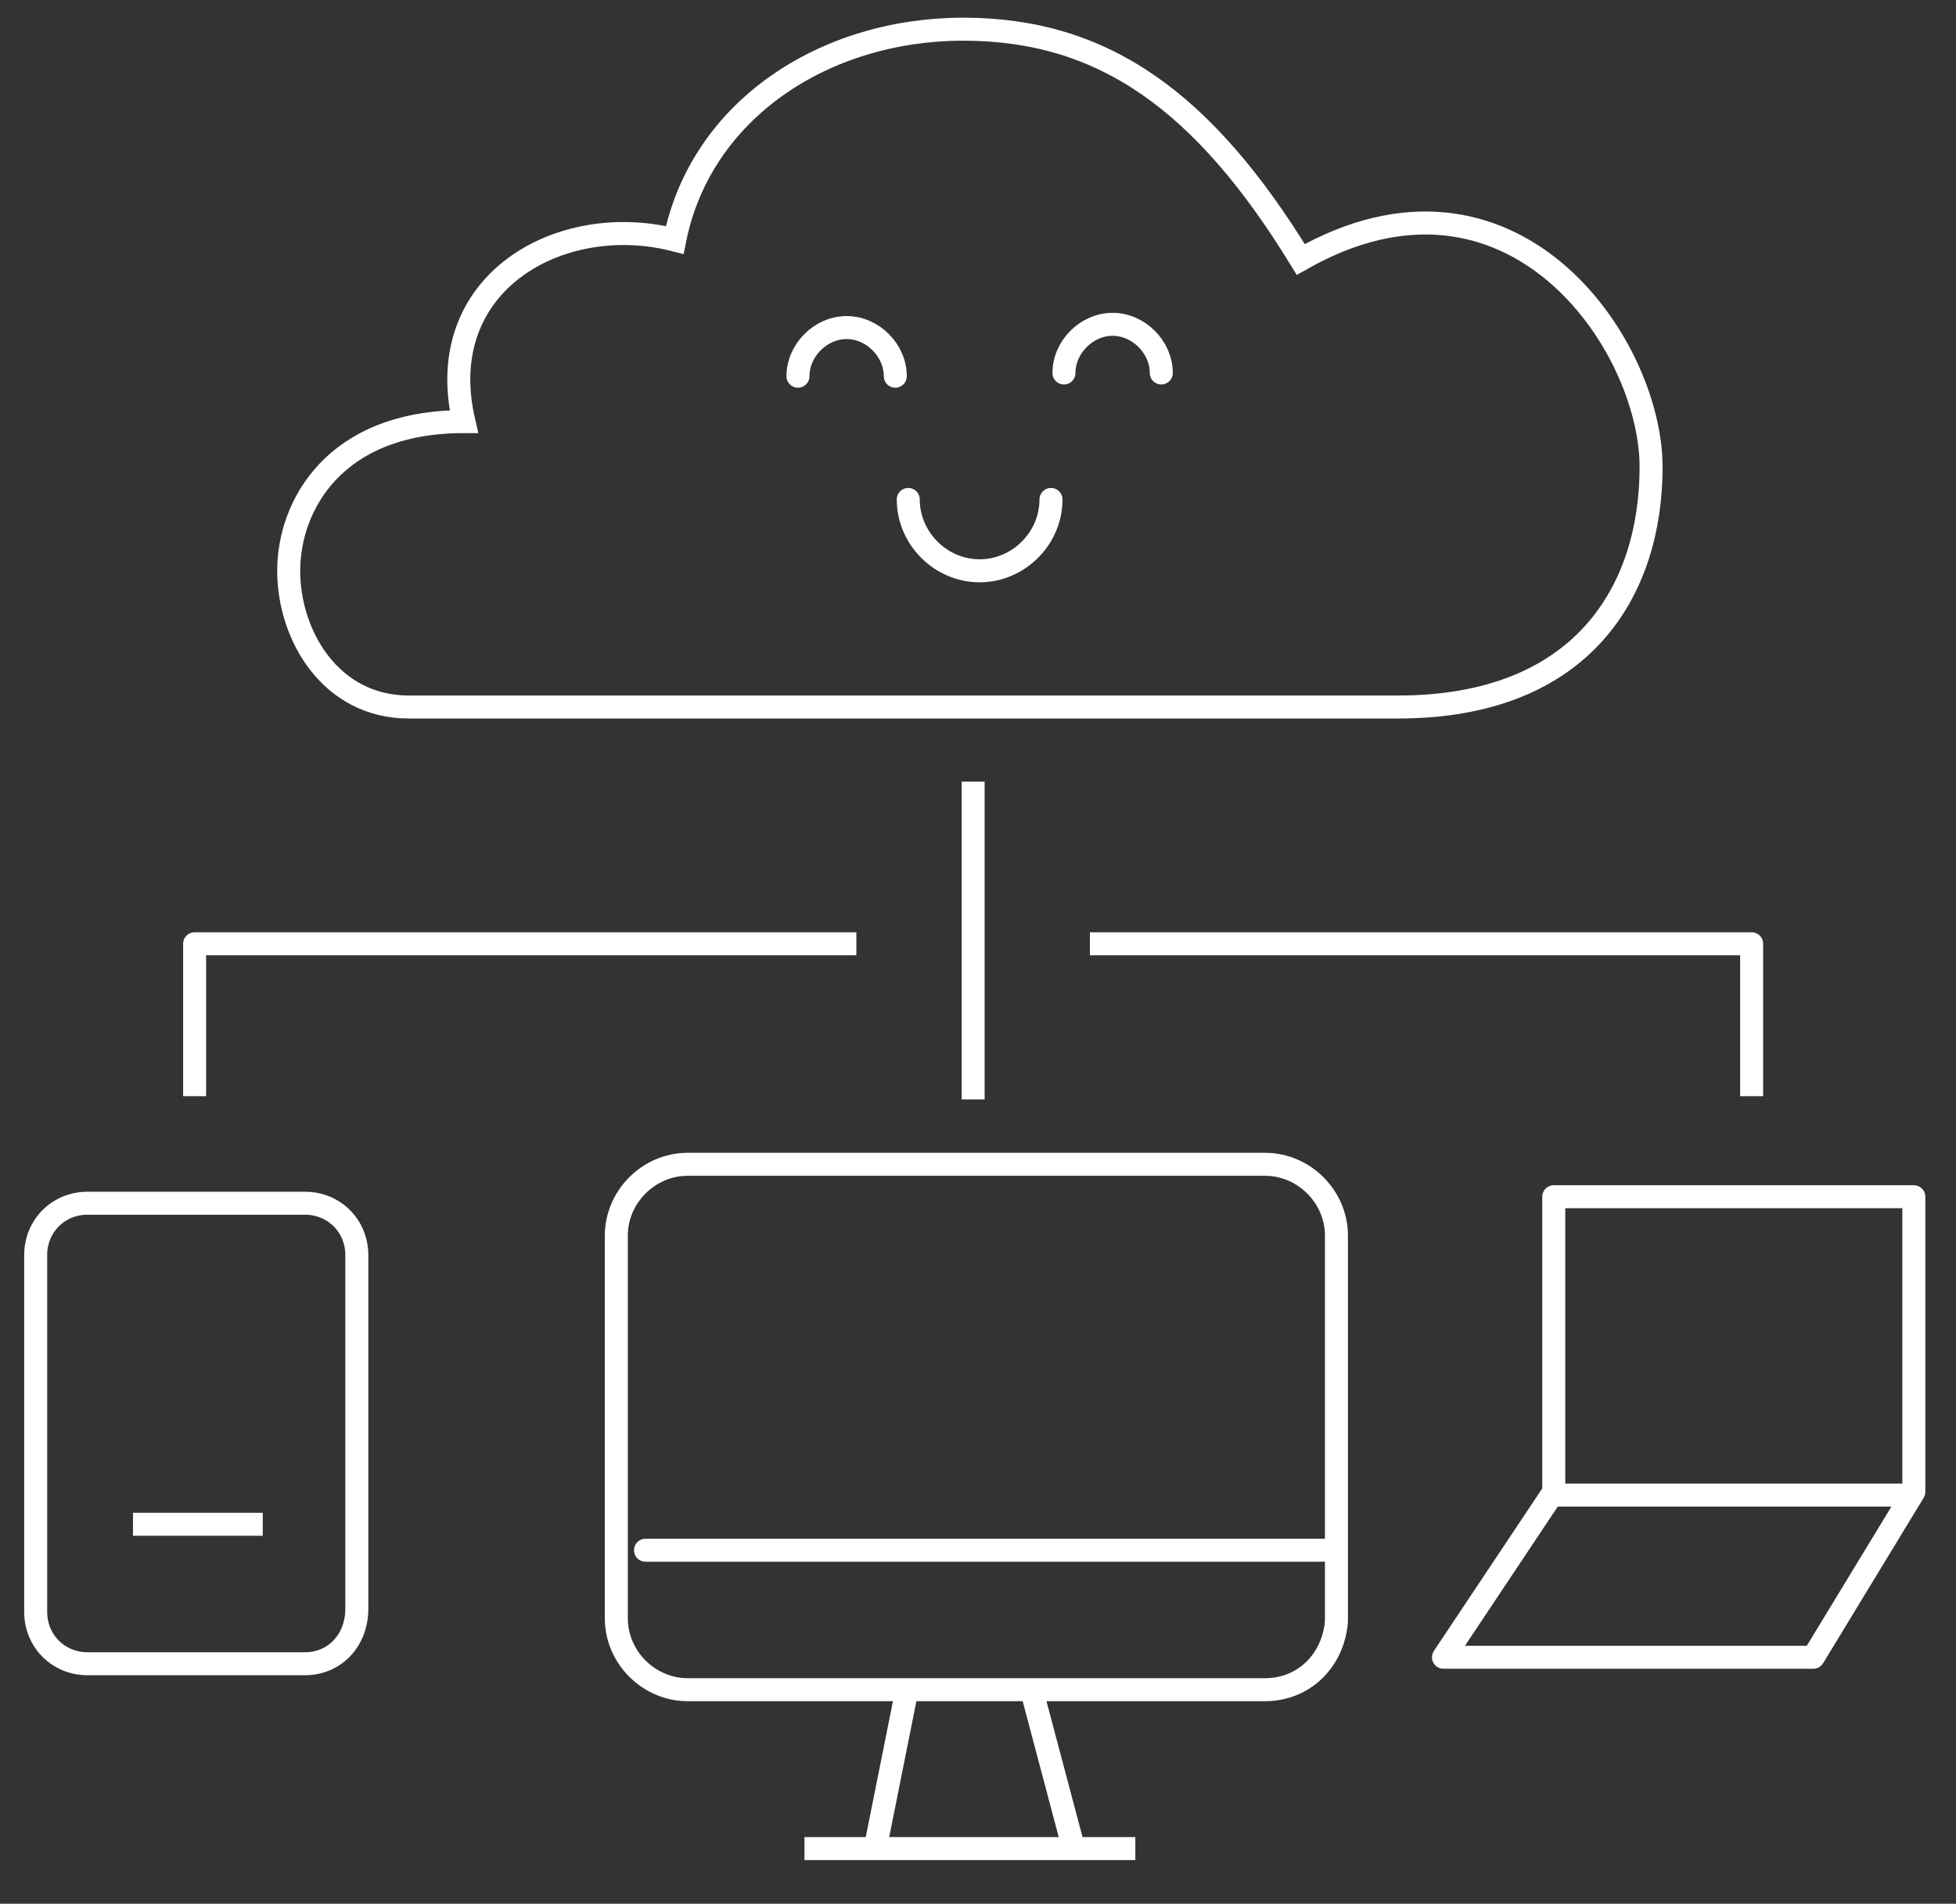 <?xml version="1.0" encoding="utf-8"?>
<svg version="1.1" xmlns="http://www.w3.org/2000/svg" xmlns:xlink="http://www.w3.org/1999/xlink" x="0px" y="0px"
	 viewBox="0 0 60.3 58.7" enable-background="new 0 0 60.3 58.7" xml:space="preserve">
<rect x="0" y="0" width="60.3" height="58.7" fill="#333333" stroke="none"/>
<g id="Layer_1" display="none">
	<g display="inline">
		<path d="M9,33h22v4h2v-4h22v4h2v-5c0-0.6-0.4-1-1-1H33v-4h-2v4H8c-0.6,0-1,0.4-1,1v5h2V33z"/>
		<path d="M15.5,25H46c0.1,0,0.2,0,0.3,0c4.7-0.4,8.1-4.5,7.8-9.2C53.7,11.4,49.9,8,45.5,8c-1.2,0-2.3,0.2-3.4,0.7
			C40.4,4.7,36.4,2,32,2c-4.2,0-8,2.4-9.9,6.1c-3.3-0.6-6.4,1.5-7,4.7C15,13.2,15,13.6,15,14l0,0c-3,0.1-5.4,2.7-5.2,5.7
			S12.5,25.1,15.5,25z M15.5,16h0.6c0.3,0,0.6-0.1,0.8-0.4c0.2-0.2,0.3-0.5,0.2-0.8C17,14.5,17,14.3,17,14c0-2.2,1.8-4,4-4
			c0.5,0,0.9,0.1,1.4,0.3c0.5,0.2,1.1-0.1,1.3-0.6C25,6.2,28.3,4,32,4c4,0,7.5,2.6,8.6,6.4c0.1,0.5,0.7,0.8,1.2,0.7
			c0.1,0,0.2-0.1,0.2-0.1c1-0.6,2.2-1,3.4-1c3.6-0.1,6.6,2.7,6.7,6.3s-2.7,6.6-6.3,6.7h-0.2H15.5c-1.9,0-3.5-1.6-3.5-3.5
			S13.6,16,15.5,16z"/>
		<path d="M41,57c1.7,0,3-1.3,3-3V42c0-1.7-1.3-3-3-3H23c-1.7,0-3,1.3-3,3v12c0,1.7,1.3,3,3,3h5.8l-0.6,3H27v2h10v-2h-1.2l-0.6-3H41
			z M23,41h18c0.6,0,1,0.4,1,1v9H22v-9C22,41.4,22.4,41,23,41z M22,54v-1h20v1c0,0.6-0.4,1-1,1H23C22.4,55,22,54.6,22,54z M33.8,60
			h-3.6l0.6-3h2.4L33.8,60z"/>
		<path d="M4.4,56h7.2c1.3,0,2.4-1.1,2.4-2.4V42.4c0-1.3-1.1-2.4-2.4-2.4H4.4C3.1,40,2,41.1,2,42.4v11.2C2,54.9,3.1,56,4.4,56z
			 M4,42.4C4,42.2,4.2,42,4.4,42c0,0,0,0,0,0h7.2c0.2,0,0.4,0.2,0.4,0.4l0,0v11.2c0,0.2-0.2,0.4-0.4,0.4h0H4.4C4.2,54,4,53.8,4,53.6
			l0,0V42.4z"/>
		<rect x="6" y="50" width="4" height="2"/>
		<path d="M62,41c0-0.6-0.4-1-1-1H50c-0.6,0-1,0.4-1,1v8.7l-2.9,4.8c-0.3,0.5-0.1,1.1,0.4,1.4C46.6,56,46.8,56,47,56h11
			c0.4,0,0.7-0.2,0.9-0.5l3-5v-0.1c0,0,0-0.1,0-0.1c0.1-0.1,0.1-0.2,0.1-0.3l0,0V41z M51,42h9v7h-9V42z M57.4,54h-8.7l1.8-3h8.7
			L57.4,54z"/>
	</g>
</g>
<g id="Layer_2">
	<polyline fill="none" stroke="#FFFFFF" stroke-width="0.709" stroke-linejoin="round" stroke-miterlimit="10" points="6,33.8 
		6,29.1 26.4,29.1 	"/>
	<polyline fill="none" stroke="#FFFFFF" stroke-width="0.709" stroke-linejoin="round" stroke-miterlimit="10" points="54,33.8 
		54,29.1 33.6,29.1 	"/>
	
		<line fill="none" stroke="#FFFFFF" stroke-width="0.709" stroke-linejoin="round" stroke-miterlimit="10" x1="30" y1="24.1" x2="30" y2="33.9"/>
	<path fill="none" stroke="#FFFFFF" stroke-width="0.709" stroke-miterlimit="10" d="M12.6,21.8c2.4,0,24.8,0,30.5,0
		s7.8-3.6,7.8-7.4S46.6,4.3,40.1,8c-3-4.9-6.1-7.1-10.4-7.1s-8.1,2.5-8.9,6.5c-3.5-0.9-7.5,1.3-6.5,5.6c-4,0-5.4,2.6-5.4,4.6
		S10.2,21.8,12.6,21.8z"/>
	<path fill="none" stroke="#FFFFFF" stroke-width="0.709" stroke-linecap="round" stroke-miterlimit="10" d="M32.8,11.5
		c0-0.8,0.7-1.5,1.5-1.5c0.8,0,1.5,0.7,1.5,1.5"/>
	<path fill="none" stroke="#FFFFFF" stroke-width="0.709" stroke-linecap="round" stroke-miterlimit="10" d="M24.6,11.6
		c0-0.8,0.7-1.5,1.5-1.5c0.8,0,1.5,0.7,1.5,1.5"/>
	<path fill="none" stroke="#FFFFFF" stroke-width="0.709" stroke-linecap="round" stroke-miterlimit="10" d="M32.4,15.4
		c0,1.2-1,2.2-2.2,2.2c-1.2,0-2.2-1-2.2-2.2"/>
	
		<path fill="none" stroke="#FFFFFF" stroke-width="0.709" stroke-linecap="round" stroke-linejoin="round" stroke-miterlimit="10" d="
		M9.4,51.3H2.7c-0.9,0-1.6-0.7-1.6-1.6V38.7c0-0.9,0.7-1.6,1.6-1.6h6.7c0.9,0,1.6,0.7,1.6,1.6v10.9C11,50.6,10.3,51.3,9.4,51.3z"/>
	
		<line fill="none" stroke="#FFFFFF" stroke-width="0.709" stroke-linejoin="round" stroke-miterlimit="10" x1="4.1" y1="47" x2="8.1" y2="47"/>
	
		<path fill="none" stroke="#FFFFFF" stroke-width="0.709" stroke-linecap="round" stroke-linejoin="round" stroke-miterlimit="10" d="
		M39,52.1H21.2c-1.2,0-2.2-1-2.2-2.2v-2.2v-9.6c0-1.2,1-2.2,2.2-2.2H39c1.2,0,2.2,1,2.2,2.2V50C41.1,51.2,40.2,52.1,39,52.1z"/>
	
		<line fill="none" stroke="#FFFFFF" stroke-width="0.709" stroke-linecap="round" stroke-linejoin="round" stroke-miterlimit="10" x1="40.8" y1="47.8" x2="19.9" y2="47.8"/>
	
		<line fill="none" stroke="#FFFFFF" stroke-width="0.709" stroke-linejoin="round" stroke-miterlimit="10" x1="24.8" y1="57" x2="35" y2="57"/>
	
		<line fill="none" stroke="#FFFFFF" stroke-width="0.709" stroke-linejoin="round" stroke-miterlimit="10" x1="28" y1="51.9" x2="27" y2="56.9"/>
	
		<line fill="none" stroke="#FFFFFF" stroke-width="0.709" stroke-linejoin="round" stroke-miterlimit="10" x1="31.8" y1="52.1" x2="33.1" y2="57"/>
	<polygon fill="none" stroke="#FFFFFF" stroke-width="0.709" stroke-linejoin="round" stroke-miterlimit="10" points="59,46 
		55.9,51.1 44.5,51.1 47.9,46 47.9,36.9 59,36.9 	"/>
	
		<line fill="none" stroke="#FFFFFF" stroke-width="0.709" stroke-linejoin="round" stroke-miterlimit="10" x1="47.6" y1="46.1" x2="59" y2="46.1"/>
</g>
</svg>
